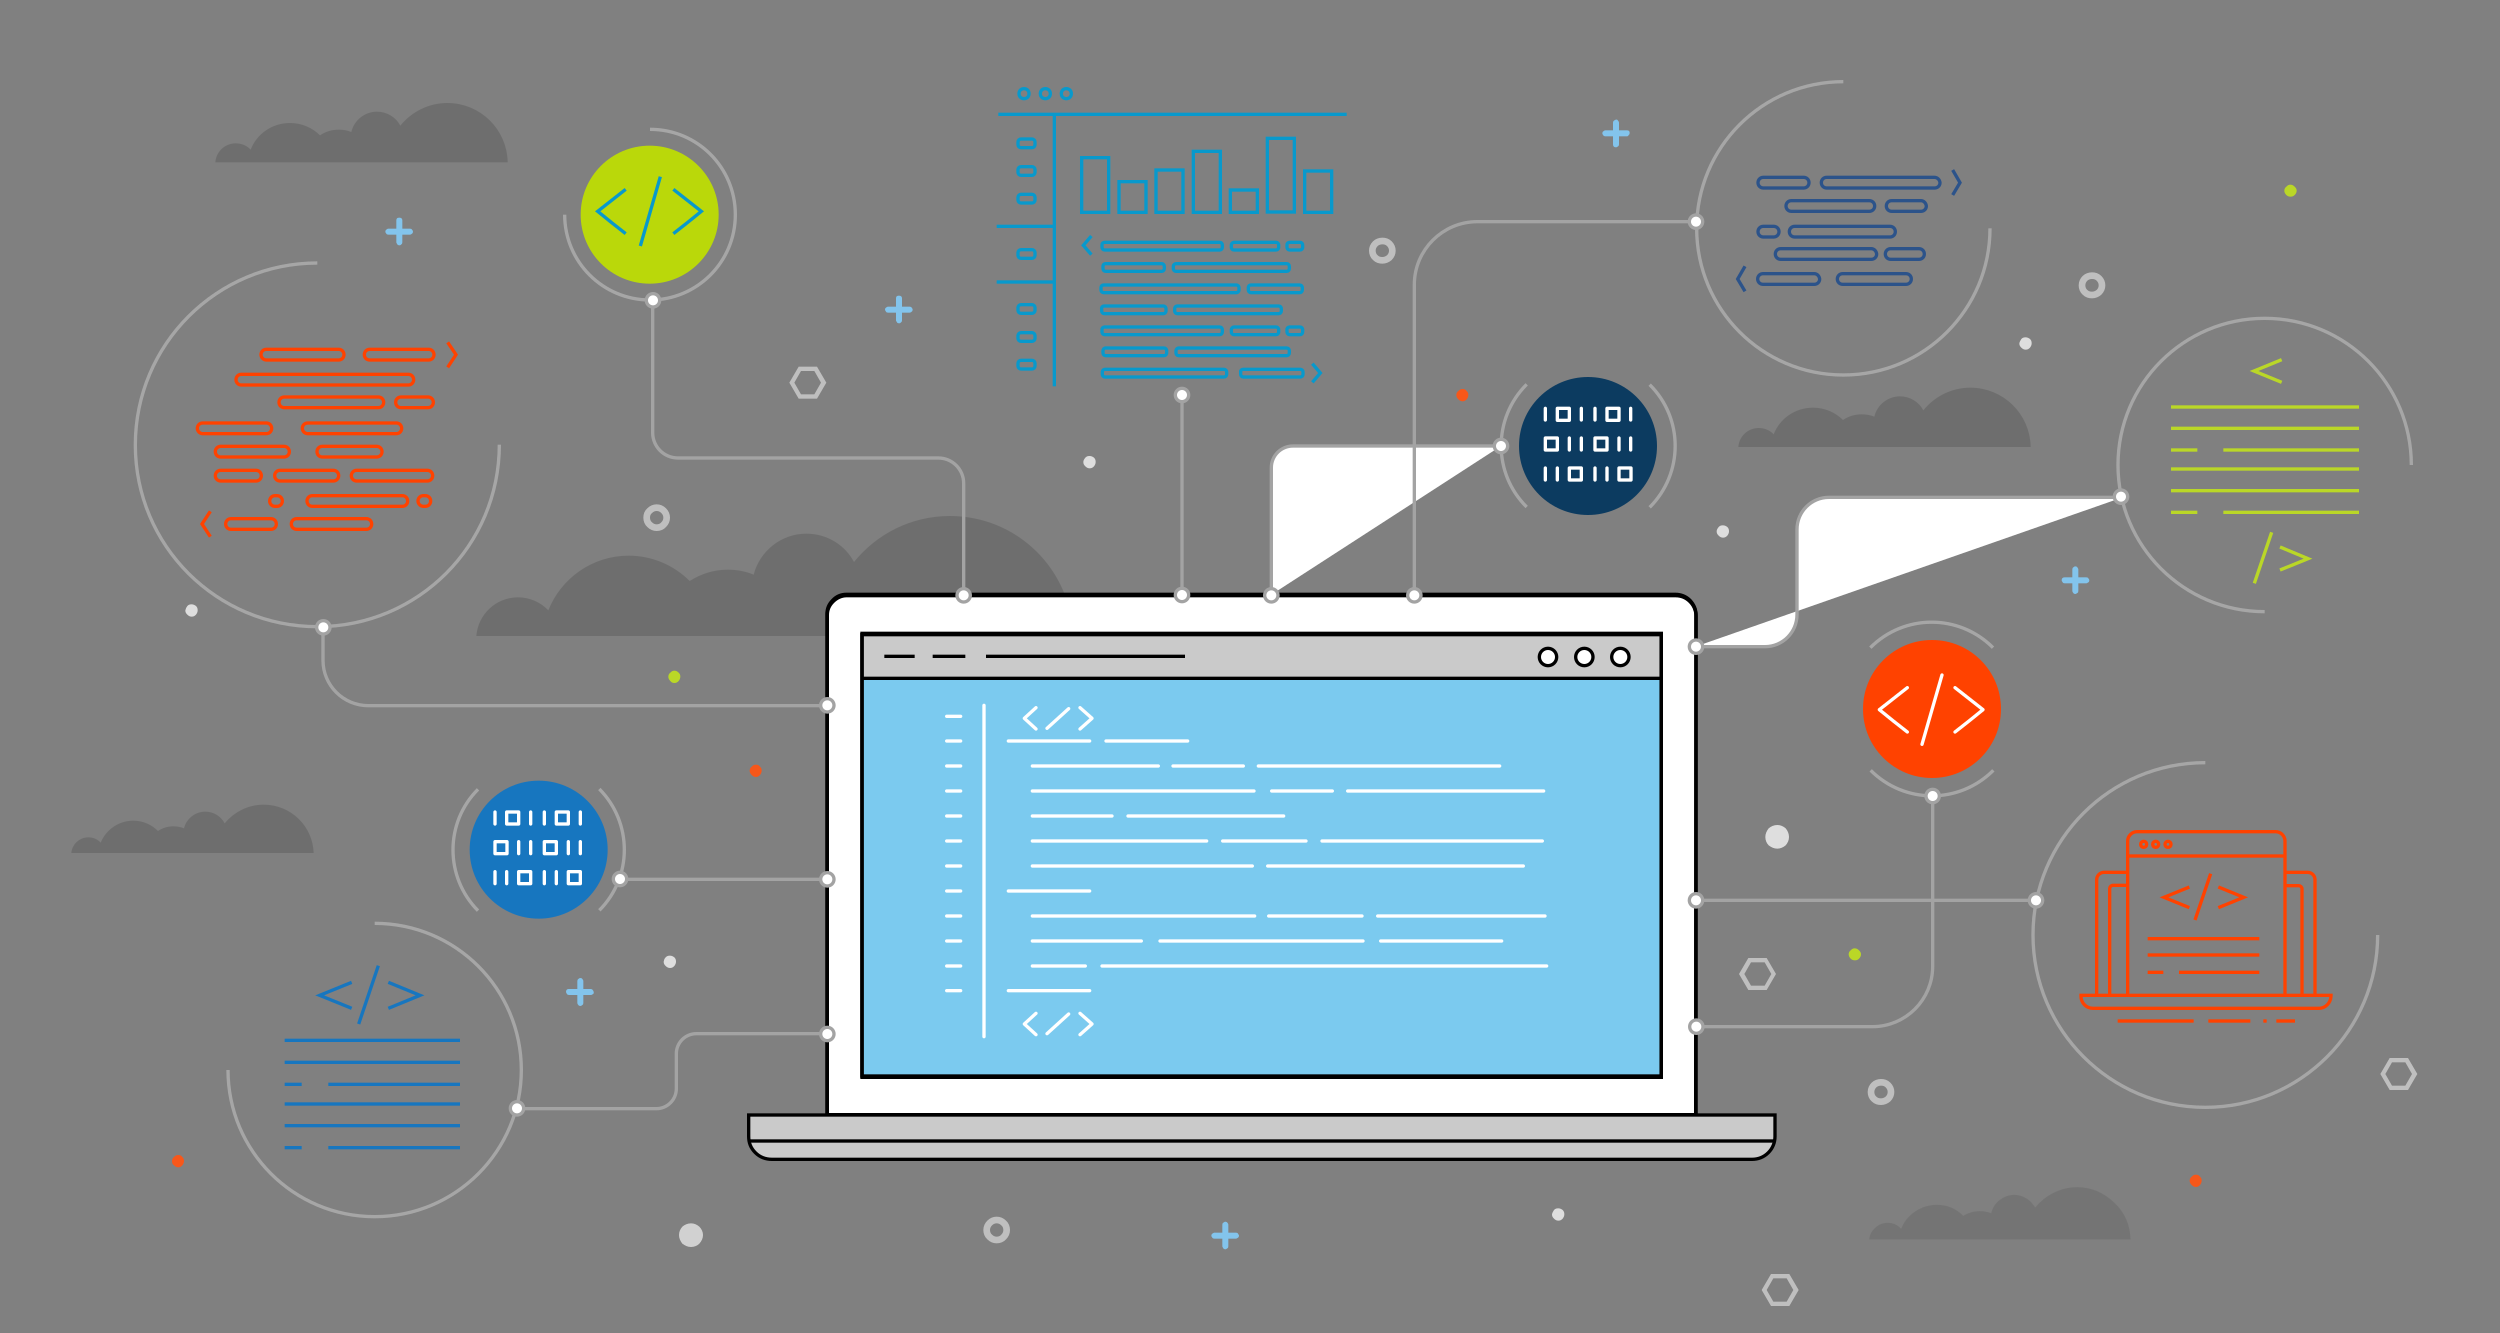 <?xml version="1.0" encoding="utf-8"?>
<!-- Generator: Adobe Illustrator 22.1.0, SVG Export Plug-In . SVG Version: 6.00 Build 0)  -->
<svg version="1.1" id="Layer_asdasdas1" xmlns="http://www.w3.org/2000/svg" xmlns:xlink="http://www.w3.org/1999/xlink" x="0px" y="0px"
	 viewBox="0 0 750 400" enable-background="new 0 0 750 400" xml:space="preserve">
<rect x="0" y="0" width="750" height="400" fill="#808080" stroke="none"/>
<path opacity="0.14" d="M152.3,48.6c-0.2-9.8-8.2-17.7-18.1-17.7c-5.7,0-10.8,2.7-14.1,6.8c-1.3-2.5-4-4.2-7-4.2
	c-3.7,0-6.9,2.6-7.7,6.1c-1.2-0.5-2.5-0.7-3.8-0.7c-2.1,0-4,0.6-5.6,1.7c-2.3-2.3-5.5-3.7-9-3.7c-5.4,0-10,3.3-11.8,8
	c-1.1-1.2-2.7-1.9-4.5-1.9c-3.2,0-5.9,2.5-6.1,5.7H152.3z"/>
<path opacity="0.14" d="M321.9,190.8c-0.5-20-16.8-36-36.9-36c-11.7,0-22,5.4-28.8,13.8c-2.7-5.1-8.1-8.5-14.3-8.5
	c-7.6,0-14,5.3-15.8,12.3c-2.4-1-5-1.5-7.8-1.5c-4.2,0-8.1,1.3-11.4,3.4c-4.7-4.7-11.2-7.6-18.3-7.6c-10.9,0-20.3,6.8-24.1,16.4
	c-2.3-2.4-5.5-3.9-9.1-3.9c-6.6,0-12,5.1-12.5,11.6H321.9z"/>
<path opacity="0.14" d="M94.1,256c-0.2-8.1-6.8-14.6-15-14.6c-4.7,0-8.9,2.2-11.7,5.6c-1.1-2.1-3.3-3.5-5.8-3.5
	c-3.1,0-5.7,2.1-6.4,5c-1-0.4-2-0.6-3.2-0.6c-1.7,0-3.3,0.5-4.6,1.4c-1.9-1.9-4.5-3.1-7.4-3.1c-4.4,0-8.2,2.7-9.8,6.6
	c-0.9-1-2.2-1.6-3.7-1.6c-2.7,0-4.9,2.1-5.1,4.7H94.1z"/>
<g transform="matrix( 1, 0, 0, 1, 62.35,283.35) " opacity="0.17">
	<g transform="matrix( 1, 0, 0, 1, 0,0) ">
		<g>
			<g id="flash0_ai_Layer_1__Path__47_0_Layer0_0_FILL">
				<path fill="#3D3D3D" d="M498.4,88.6c0.1-1.4,0.7-2.6,1.8-3.6c1-1,2.3-1.5,3.8-1.5c1.6,0,2.9,0.6,4,1.8c0.8-2.1,2.2-3.9,4.2-5.2
					c1.9-1.3,4.1-2,6.5-2c3.1,0,5.8,1.1,7.9,3.3c1.5-0.9,3.1-1.4,5-1.4c1.2,0,2.3,0.2,3.4,0.6c0.4-1.6,1.2-2.9,2.5-3.9
					s2.8-1.6,4.4-1.6c1.3,0,2.6,0.4,3.7,1.1c1.1,0.6,1.9,1.6,2.6,2.7c1.5-1.8,3.3-3.3,5.5-4.4c2.2-1.1,4.6-1.7,7.1-1.7
					c4.3,0,7.9,1.6,11.1,4.6s4.8,6.7,4.9,11.1H498.4z"/>
			</g>
		</g>
	</g>
</g>
<g transform="matrix( 1, 0, 0, 1, -287.6,-198.6) ">
	<g>
		<g id="Layer8_3_FILL">
			<path fill="#BAD727" d="M842.2,484.9c0-0.5,0.2-0.9,0.6-1.2c0.4-0.4,0.7-0.6,1.2-0.6c0.5,0,0.9,0.2,1.3,0.6
				c0.4,0.4,0.6,0.7,0.6,1.2c0,0.5-0.2,0.9-0.6,1.3c-0.4,0.4-0.7,0.5-1.3,0.5c-0.5,0-0.9-0.2-1.2-0.5
				C842.4,485.8,842.2,485.3,842.2,484.9z"/>
		</g>
	</g>
</g>
<g transform="matrix( 1, 0, 0, 1, -287.6,-198.6) ">
	<g>
		<g id="Layer8_3_FILL_5_">
			<path fill="#BAD727" d="M972.9,255.8c0-0.5,0.2-0.9,0.6-1.2c0.4-0.4,0.7-0.6,1.2-0.6s0.9,0.2,1.3,0.6c0.4,0.4,0.6,0.7,0.6,1.2
				s-0.2,0.9-0.6,1.3c-0.4,0.4-0.7,0.5-1.3,0.5c-0.5,0-0.9-0.2-1.2-0.5C973.1,256.7,972.9,256.3,972.9,255.8z"/>
		</g>
	</g>
</g>
<g transform="matrix( 1, 0, 0, 1, -287.6,-198.6) ">
	<g>
		<g id="Layer8_4_FILL">
			<path fill="#BAD727" d="M488.1,401.6c0-0.5,0.2-0.9,0.6-1.2c0.4-0.4,0.7-0.6,1.2-0.6c0.5,0,0.9,0.2,1.3,0.6
				c0.4,0.4,0.5,0.7,0.5,1.2s-0.2,0.9-0.5,1.3c-0.4,0.4-0.7,0.6-1.3,0.6c-0.5,0-0.9-0.2-1.2-0.6
				C488.3,402.5,488.1,402.1,488.1,401.6z"/>
		</g>
	</g>
</g>
<g transform="matrix( 1, 0, 0, 1, -287.6,-198.6) ">
	<g>
		<g id="Layer8_5_FILL">
			<path fill="#F7571A" d="M724.5,317.1c0-0.5,0.2-0.9,0.6-1.2c0.4-0.4,0.7-0.6,1.3-0.6s0.9,0.2,1.2,0.6c0.4,0.4,0.5,0.7,0.5,1.2
				c0,0.5-0.2,0.9-0.5,1.3c-0.4,0.4-0.7,0.6-1.2,0.6s-0.9-0.2-1.3-0.6C724.7,318,724.5,317.6,724.5,317.1z"/>
		</g>
	</g>
</g>
<g transform="matrix( 1, 0, 0, 1, -287.6,-198.6) ">
	<g>
		<g id="Layer8_5_FILL_3_">
			<path fill="#F7571A" d="M944.5,552.8c0-0.5,0.2-0.9,0.6-1.2c0.4-0.4,0.7-0.6,1.3-0.6s0.9,0.2,1.2,0.6c0.4,0.4,0.5,0.7,0.5,1.2
				s-0.2,0.9-0.5,1.3c-0.4,0.4-0.7,0.6-1.2,0.6s-0.9-0.2-1.3-0.6S944.5,553.3,944.5,552.8z"/>
		</g>
	</g>
</g>
<g transform="matrix( 1, 0, 0, 1, -287.6,-198.6) ">
	<g>
		<g id="Layer8_5_FILL_1_">
			<path fill="#F7571A" d="M512.5,429.8c0-0.5,0.2-0.9,0.6-1.2c0.4-0.4,0.7-0.6,1.3-0.6s0.9,0.2,1.2,0.6c0.4,0.4,0.5,0.7,0.5,1.2
				s-0.2,0.9-0.5,1.3c-0.4,0.4-0.7,0.6-1.2,0.6s-0.9-0.2-1.3-0.6S512.5,430.3,512.5,429.8z"/>
		</g>
	</g>
</g>
<g transform="matrix( 1, 0, 0, 1, -287.6,-198.6) ">
	<g>
		<g id="Layer8_5_FILL_2_">
			<path fill="#F7571A" d="M339.2,546.9c0-0.5,0.2-0.9,0.6-1.2c0.4-0.4,0.7-0.6,1.3-0.6c0.6,0,0.9,0.2,1.2,0.6
				c0.4,0.4,0.5,0.7,0.5,1.2s-0.2,0.9-0.5,1.3c-0.4,0.4-0.7,0.6-1.2,0.6c-0.5,0-0.9-0.2-1.3-0.6
				C339.3,547.9,339.2,547.4,339.2,546.9z"/>
		</g>
	</g>
</g>
<g transform="matrix( 1, 0, 0, 1, -287.6,-198.6) ">
	<g>
		<g id="Layer8_6_FILL">
			<path fill="#F7571A" d="M790.4,445.4c0-0.5,0.2-0.9,0.6-1.3c0.4-0.4,0.7-0.5,1.2-0.5s0.9,0.2,1.3,0.5c0.4,0.4,0.5,0.7,0.5,1.3
				c0,0.5-0.2,0.9-0.5,1.3c-0.4,0.4-0.7,0.6-1.3,0.6s-0.9-0.2-1.2-0.6C790.6,446.3,790.4,445.9,790.4,445.4z"/>
		</g>
	</g>
</g>
<g transform="matrix( 1, 0, 0, 1, -287.6,-198.6) ">
	<g>
		<g id="Layer8_7_FILL">
			<path fill="#DEDEDE" d="M817.2,449.7c0-1,0.4-1.8,1-2.6c0.7-0.6,1.6-1,2.6-1c1,0,1.8,0.4,2.5,1c0.6,0.7,1,1.6,1,2.6
				s-0.4,1.8-1,2.5c-0.7,0.6-1.6,1-2.5,1c-1,0-1.8-0.4-2.6-1C817.6,451.6,817.2,450.7,817.2,449.7z"/>
		</g>
	</g>
</g>
<g transform="matrix( 1, 0, 0, 1, -287.6,-198.6) ">
	<g>
		<g id="Layer8_8_FILL">
			<path fill="#DEDEDE" d="M487.3,485.8c0.4-0.4,0.7-0.5,1.3-0.5c0.5,0,0.9,0.2,1.3,0.5c0.4,0.4,0.5,0.8,0.5,1.3s-0.2,0.9-0.5,1.3
				c-0.4,0.4-0.7,0.6-1.3,0.6c-0.5,0-0.9-0.2-1.3-0.6s-0.6-0.7-0.6-1.3C486.8,486.6,486.9,486.2,487.3,485.8z"/>
		</g>
	</g>
</g>
<g transform="matrix( 1, 0, 0, 1, -287.6,-198.6) ">
	<g>
		<g id="Layer8_8_FILL_2_">
			<path fill="#DEDEDE" d="M753.8,561.6c0.4-0.4,0.7-0.5,1.3-0.5c0.5,0,0.9,0.2,1.3,0.5c0.4,0.4,0.5,0.8,0.5,1.3s-0.2,0.9-0.5,1.3
				c-0.4,0.4-0.7,0.6-1.3,0.6c-0.5,0-0.9-0.2-1.3-0.6c-0.4-0.4-0.6-0.7-0.6-1.3C753.3,562.4,753.5,562.1,753.8,561.6z"/>
		</g>
	</g>
</g>
<g transform="matrix( 1, 0, 0, 1, -287.6,-198.6) ">
	<g>
		<g id="Layer8_8_FILL_3_">
			<path fill="#DEDEDE" d="M803.2,356.7c0.4-0.4,0.7-0.5,1.3-0.5c0.5,0,0.9,0.2,1.3,0.5c0.4,0.4,0.5,0.8,0.5,1.3
				c0,0.5-0.2,0.9-0.5,1.3c-0.4,0.4-0.7,0.6-1.3,0.6c-0.5,0-0.9-0.2-1.3-0.6c-0.4-0.4-0.6-0.7-0.6-1.3
				C802.6,357.6,802.8,357.2,803.2,356.7z"/>
		</g>
	</g>
</g>
<g transform="matrix( 1, 0, 0, 1, -287.6,-198.6) ">
	<g>
		<g id="Layer8_8_FILL_4_">
			<path fill="#DEDEDE" d="M613.2,335.9c0.4-0.4,0.7-0.5,1.3-0.5c0.5,0,0.9,0.2,1.3,0.5c0.4,0.4,0.5,0.8,0.5,1.3
				c0,0.5-0.2,0.9-0.5,1.3c-0.4,0.4-0.7,0.6-1.3,0.6c-0.5,0-0.9-0.2-1.3-0.6c-0.4-0.4-0.6-0.7-0.6-1.3
				C612.6,336.8,612.8,336.4,613.2,335.9z"/>
		</g>
	</g>
</g>
<g transform="matrix( 1, 0, 0, 1, -287.6,-198.6) ">
	<g>
		<g id="Layer8_8_FILL_5_">
			<path fill="#DEDEDE" d="M343.8,380.4c0.4-0.4,0.7-0.5,1.3-0.5c0.5,0,0.9,0.2,1.3,0.5c0.4,0.4,0.5,0.8,0.5,1.3
				c0,0.5-0.2,0.9-0.5,1.3c-0.4,0.4-0.7,0.6-1.3,0.6c-0.5,0-0.9-0.2-1.3-0.6c-0.4-0.4-0.6-0.7-0.6-1.3
				C343.3,381.2,343.5,380.8,343.8,380.4z"/>
		</g>
	</g>
</g>
<g transform="matrix( 1, 0, 0, 1, -287.6,-198.6) ">
	<g>
		<g id="Layer8_8_FILL_6_">
			<path fill="#DEDEDE" d="M894,300.3c0.4-0.4,0.7-0.5,1.3-0.5c0.5,0,0.9,0.2,1.3,0.5c0.4,0.4,0.5,0.8,0.5,1.3
				c0,0.5-0.2,0.9-0.5,1.3c-0.4,0.4-0.7,0.6-1.3,0.6c-0.5,0-0.9-0.2-1.3-0.6c-0.4-0.4-0.6-0.7-0.6-1.3
				C893.5,301.1,893.7,300.8,894,300.3z"/>
		</g>
	</g>
</g>
<g transform="matrix( 1, 0, 0, 1, -287.6,-198.6) ">
	<g>
		<g id="Layer8_9_FILL">
			<path fill="#D1D1D1" d="M491.3,569.1c0-1,0.4-1.8,1-2.5c0.7-0.6,1.6-1,2.6-1s1.8,0.4,2.5,1c0.7,0.7,1.1,1.6,1.1,2.5
				c0,1-0.4,1.8-1.1,2.6c-0.6,0.6-1.5,1-2.5,1c-1,0-1.8-0.4-2.6-1C491.7,570.9,491.3,570.1,491.3,569.1z"/>
		</g>
	</g>
</g>
<g transform="matrix( 1, 0, 0, 1, -287.6,-198.6) ">
	<g>
		<path id="Layer8_10_1_STROKES" fill="none" stroke="#BFBFBF" stroke-width="2" stroke-miterlimit="10" d="M481.6,353.9
			c0,0.8,0.3,1.6,0.9,2.1c0.6,0.6,1.3,0.9,2.1,0.9c0.8,0,1.6-0.3,2.1-0.9c0.6-0.6,0.9-1.3,0.9-2.1s-0.3-1.5-0.9-2.1
			c-0.6-0.6-1.3-0.9-2.1-0.9c-0.8,0-1.5,0.3-2.1,0.9C481.9,352.3,481.6,353,481.6,353.9z"/>
	</g>
</g>
<g transform="matrix( 1, 0, 0, 1, -287.6,-198.6) ">
	<g>
		<path id="Layer8_11_1_STROKES" fill="none" stroke="#BFBFBF" stroke-width="2" stroke-miterlimit="10" d="M583.6,567.6
			c0,0.8,0.3,1.6,0.9,2.1c0.6,0.6,1.3,0.9,2.1,0.9s1.6-0.3,2.1-0.9c0.6-0.6,0.9-1.3,0.9-2.1c0-0.8-0.3-1.6-0.9-2.1
			c-0.6-0.6-1.3-0.9-2.1-0.9c-0.8,0-1.5,0.3-2.1,0.9C584,566,583.6,566.7,583.6,567.6z"/>
	</g>
</g>
<g transform="matrix( 1, 0, 0, 1, -287.6,-198.6) ">
	<g>
		<path id="Layer8_12_1_STROKES" fill="none" stroke="#BFBFBF" stroke-width="2" stroke-miterlimit="10" d="M699.3,273.8
			c0,0.8,0.3,1.6,0.9,2.1c0.6,0.6,1.3,0.8,2.1,0.8c0.8,0,1.5-0.3,2.1-0.8c0.6-0.6,0.9-1.3,0.9-2.1s-0.3-1.5-0.9-2.1
			c-0.6-0.6-1.3-0.8-2.1-0.8c-0.8,0-1.6,0.3-2.1,0.8C699.6,272.3,699.3,273,699.3,273.8z"/>
	</g>
</g>
<g transform="matrix( 1, 0, 0, 1, -287.6,-198.6) ">
	<g>
		<path id="Layer8_12_1_STROKES_2_" fill="none" stroke="#BFBFBF" stroke-width="2" stroke-miterlimit="10" d="M848.9,526.2
			c0,0.8,0.3,1.6,0.9,2.1c0.6,0.6,1.3,0.8,2.1,0.8s1.5-0.3,2.1-0.8c0.6-0.6,0.9-1.3,0.9-2.1c0-0.8-0.3-1.5-0.9-2.1
			c-0.6-0.6-1.3-0.8-2.1-0.8c-0.8,0-1.6,0.3-2.1,0.8S848.9,525.3,848.9,526.2z"/>
	</g>
</g>
<g transform="matrix( 1, 0, 0, 1, -287.6,-198.6) ">
	<g>
		<path id="Layer8_12_1_STROKES_3_" fill="none" stroke="#BFBFBF" stroke-width="2" stroke-miterlimit="10" d="M912.2,284.2
			c0,0.8,0.3,1.6,0.9,2.1c0.6,0.6,1.3,0.8,2.1,0.8c0.8,0,1.5-0.3,2.1-0.8c0.6-0.6,0.9-1.3,0.9-2.1c0-0.8-0.3-1.5-0.9-2.1
			c-0.6-0.6-1.3-0.8-2.1-0.8c-0.8,0-1.6,0.3-2.1,0.8C912.6,282.6,912.2,283.3,912.2,284.2z"/>
	</g>
</g>
<g>
	<g transform="matrix( 1, 0, 0, 1, -287.6,-198.6) ">
		<g>
			<g id="Layer8_13_MEMBER_0_FILL">
				<path fill="#83C4EC" d="M775.7,239.5h-6.5c-0.3,0-0.5-0.1-0.6-0.3c-0.2-0.2-0.3-0.4-0.3-0.6c0-0.3,0.1-0.5,0.3-0.6
					c0.2-0.2,0.4-0.3,0.6-0.3h6.5c0.6,0,0.8,0.3,0.8,0.8c0,0.3-0.1,0.5-0.3,0.6C776.1,239.4,775.9,239.5,775.7,239.5z"/>
			</g>
		</g>
	</g>
	<g transform="matrix( 1, 0, 0, 1, -287.6,-198.6) ">
		<g>
			<g id="Layer8_13_MEMBER_1_FILL">
				<path fill="#83C4EC" d="M773,234.8c0.2,0.2,0.3,0.4,0.3,0.6v6.5c0,0.3-0.1,0.5-0.3,0.6c-0.2,0.2-0.4,0.3-0.6,0.3
					c-0.6,0-0.9-0.3-0.9-0.9v-6.5c0-0.3,0.1-0.5,0.3-0.6c0.2-0.2,0.4-0.3,0.6-0.3C772.7,234.4,772.8,234.5,773,234.8z"/>
			</g>
		</g>
	</g>
</g>
<g>
	<g transform="matrix( 1, 0, 0, 1, -287.6,-198.6) ">
		<g>
			<g id="Layer8_14_MEMBER_0_FILL">
				<path fill="#83C4EC" d="M465.5,496.8c-0.2,0.2-0.4,0.3-0.6,0.3h-6.6c-0.3,0-0.5-0.1-0.6-0.3c-0.2-0.2-0.2-0.4-0.3-0.6
					c0-0.6,0.3-0.9,0.8-0.9h6.6c0.3,0,0.5,0.1,0.6,0.3c0.2,0.2,0.3,0.4,0.3,0.6C465.8,496.5,465.7,496.7,465.5,496.8z"/>
			</g>
		</g>
	</g>
	<g transform="matrix( 1, 0, 0, 1, -287.6,-198.6) ">
		<g>
			<g id="Layer8_14_MEMBER_1_FILL">
				<path fill="#83C4EC" d="M460.8,492.9c0-0.2,0.1-0.5,0.3-0.6c0.2-0.2,0.4-0.3,0.6-0.3c0.3,0,0.5,0.1,0.6,0.3
					c0.2,0.2,0.3,0.4,0.3,0.6v6.6c0,0.3-0.1,0.5-0.3,0.6c-0.2,0.2-0.4,0.3-0.6,0.3s-0.5-0.1-0.6-0.3c-0.2-0.2-0.3-0.4-0.3-0.6V492.9
					z"/>
			</g>
		</g>
	</g>
</g>
<g>
	<g transform="matrix( 1, 0, 0, 1, -287.6,-198.6) ">
		<g>
			<g id="Layer8_15_MEMBER_0_FILL">
				<path fill="#83C4EC" d="M913.5,371.8c0.3,0,0.5,0.1,0.6,0.3c0.2,0.2,0.3,0.4,0.3,0.6s-0.1,0.5-0.3,0.6s-0.4,0.3-0.6,0.3H907
					c-0.3,0-0.5-0.1-0.6-0.3s-0.3-0.4-0.3-0.6c0-0.6,0.3-0.9,0.9-0.9H913.5z"/>
			</g>
		</g>
	</g>
	<g transform="matrix( 1, 0, 0, 1, -287.6,-198.6) ">
		<g>
			<g id="Layer8_15_MEMBER_1_FILL">
				<path fill="#83C4EC" d="M909.3,369.4c0-0.2,0.1-0.5,0.3-0.6c0.2-0.2,0.4-0.3,0.6-0.3s0.5,0.1,0.6,0.3s0.3,0.4,0.3,0.6v6.5
					c0,0.3-0.1,0.5-0.3,0.6s-0.4,0.3-0.6,0.3c-0.3,0-0.5-0.1-0.6-0.3c-0.2-0.2-0.3-0.4-0.3-0.6V369.4z"/>
			</g>
		</g>
	</g>
</g>
<g>
	<g transform="matrix( 1, 0, 0, 1, -287.6,-198.6) ">
		<g>
			<g id="Layer8_16_MEMBER_0_FILL">
				<path fill="#83C4EC" d="M561.1,292.1c-0.2,0.2-0.4,0.3-0.6,0.3H554c-0.3,0-0.5-0.1-0.6-0.3s-0.3-0.4-0.3-0.6
					c0-0.3,0.1-0.5,0.3-0.6c0.2-0.2,0.4-0.3,0.6-0.3h6.5c0.3,0,0.5,0.1,0.6,0.3c0.2,0.2,0.3,0.4,0.3,0.6
					C561.4,291.7,561.3,292,561.1,292.1z"/>
			</g>
		</g>
	</g>
	<g transform="matrix( 1, 0, 0, 1, -287.6,-198.6) ">
		<g>
			<g id="Layer8_16_MEMBER_1_FILL">
				<path fill="#83C4EC" d="M557.3,295.6c-0.3,0-0.5-0.1-0.6-0.3s-0.3-0.4-0.3-0.6v-6.6c0-0.6,0.3-0.8,0.9-0.8
					c0.6,0,0.9,0.3,0.9,0.8v6.6c0,0.3-0.1,0.5-0.3,0.6C557.7,295.6,557.4,295.6,557.3,295.6z"/>
			</g>
		</g>
	</g>
</g>
<g>
	<g transform="matrix( 1, 0, 0, 1, -287.6,-198.6) ">
		<g>
			<g id="Layer8_16_MEMBER_0_FILL_1_">
				<path fill="#83C4EC" d="M411.2,268.7c-0.2,0.2-0.4,0.3-0.6,0.3h-6.5c-0.3,0-0.5-0.1-0.6-0.3c-0.2-0.2-0.3-0.4-0.3-0.6
					s0.1-0.5,0.3-0.6c0.2-0.2,0.4-0.3,0.6-0.3h6.5c0.3,0,0.5,0.1,0.6,0.3c0.2,0.2,0.3,0.4,0.3,0.6S411.4,268.6,411.2,268.7z"/>
			</g>
		</g>
	</g>
	<g transform="matrix( 1, 0, 0, 1, -287.6,-198.6) ">
		<g>
			<g id="Layer8_16_MEMBER_1_FILL_1_">
				<path fill="#83C4EC" d="M407.4,272.2c-0.3,0-0.5-0.1-0.6-0.3s-0.3-0.4-0.3-0.6v-6.6c0-0.6,0.3-0.8,0.9-0.8
					c0.6,0,0.9,0.3,0.9,0.8v6.6c0,0.3-0.1,0.5-0.3,0.6C407.8,272.2,407.5,272.2,407.4,272.2z"/>
			</g>
		</g>
	</g>
</g>
<g>
	<g transform="matrix( 1, 0, 0, 1, -287.6,-198.6) ">
		<g>
			<g id="Layer8_17_MEMBER_0_FILL">
				<path fill="#83C4EC" d="M651.9,570.2c-0.3,0-0.5-0.1-0.6-0.3c-0.2-0.2-0.3-0.4-0.3-0.6c0-0.2,0.1-0.5,0.3-0.6s0.4-0.3,0.6-0.3
					h6.5c0.3,0,0.5,0.1,0.6,0.3s0.3,0.4,0.3,0.6s-0.1,0.5-0.3,0.6s-0.4,0.3-0.6,0.3H651.9z"/>
			</g>
		</g>
	</g>
	<g transform="matrix( 1, 0, 0, 1, -287.6,-198.6) ">
		<g>
			<g id="Layer8_17_MEMBER_1_FILL">
				<path fill="#83C4EC" d="M655.8,565.4c0.2,0.2,0.3,0.4,0.3,0.6v6.5c0,0.3-0.1,0.5-0.3,0.6s-0.4,0.3-0.6,0.3s-0.5-0.1-0.6-0.3
					s-0.3-0.4-0.3-0.6V566c0-0.3,0.1-0.5,0.3-0.6s0.4-0.3,0.6-0.3C655.5,565.2,655.7,565.2,655.8,565.4z"/>
			</g>
		</g>
	</g>
</g>
<g transform="matrix( 1, 0, 0, 1, -287.6,-198.6) ">
	<g>
		<g id="Layer8_18_FILL">
			<path fill="#BFBFBF" d="M812.1,486l-2.8,4.8l2.8,4.8h5.5l2.8-4.8l-2.8-4.8H812.1 M819,490.8l-2,3.5h-4.1l-2-3.5l2-3.5h4.1
				L819,490.8z"/>
		</g>
	</g>
</g>
<g transform="matrix( 1, 0, 0, 1, -287.6,-198.6) ">
	<g>
		<g id="Layer8_19_FILL">
			<path fill="#BFBFBF" d="M532.7,308.6h-5.5l-2.8,4.8l2.8,4.8h5.5l2.8-4.8L532.7,308.6 M527.9,316.9l-2-3.5l2-3.5h4l2,3.5l-2,3.5
				H527.9z"/>
		</g>
	</g>
</g>
<g transform="matrix( 1, 0, 0, 1, -287.6,-198.6) ">
	<g>
		<g id="Layer8_19_FILL_2_">
			<path fill="#BFBFBF" d="M1010,516h-5.5l-2.8,4.8l2.8,4.8h5.5l2.8-4.8L1010,516 M1005.2,524.3l-2-3.5l2-3.5h4l2,3.5l-2,3.5H1005.2
				z"/>
		</g>
	</g>
</g>
<g transform="matrix( 1, 0, 0, 1, -287.6,-198.6) ">
	<g>
		<g id="Layer8_19_FILL_1_">
			<path fill="#BFBFBF" d="M824.4,580.8h-5.5l-2.8,4.8l2.8,4.8h5.5l2.8-4.8L824.4,580.8 M819.6,589.1l-2-3.5l2-3.5h4l2,3.5l-2,3.5
				H819.6z"/>
		</g>
	</g>
</g>
<circle fill="#1776BF" cx="161.6" cy="254.9" r="20.7"/>
<circle fill="#BAD80A" cx="194.9" cy="64.4" r="20.7"/>
<circle fill="#FF4200" cx="579.6" cy="212.7" r="20.7"/>
<circle fill="#0C3B60" cx="476.4" cy="133.8" r="20.7"/>
<path fill="none" stroke="#A6A6A6" stroke-miterlimit="10" d="M179.8,273.1c10-10,10-26.3,0-36.4"/>
<path fill="none" stroke="#A6A6A6" stroke-miterlimit="10" d="M143.4,236.8c-10,10-10,26.3,0,36.4"/>
<path fill="none" stroke="#A6A6A6" stroke-miterlimit="10" d="M169.4,64.4c0,14.1,11.4,25.6,25.6,25.6c14.1,0,25.6-11.4,25.6-25.6
	s-11.4-25.6-25.6-25.6"/>
<path fill="none" stroke="#A6A6A6" stroke-miterlimit="10" d="M561.2,231.1c10.2,10.2,26.6,10.2,36.8,0"/>
<path fill="none" stroke="#A6A6A6" stroke-miterlimit="10" d="M597.9,194.3c-10.2-10.2-26.6-10.2-36.8,0"/>
<path fill="none" stroke="#A6A6A6" stroke-miterlimit="10" d="M494.9,152.2c10.2-10.2,10.2-26.7,0-36.8"/>
<path fill="none" stroke="#A6A6A6" stroke-miterlimit="10" d="M458,115.3c-10.2,10.2-10.2,26.7,0,36.8"/>
<rect x="258.5" y="190" fill="#7BCAEF" width="239.8" height="132.8"/>
<g>
	
		<line fill="none" stroke="#FFFFFF" stroke-linecap="round" stroke-linejoin="round" stroke-miterlimit="10" x1="284" y1="214.9" x2="288.2" y2="214.9"/>
	
		<line fill="none" stroke="#FFFFFF" stroke-linecap="round" stroke-linejoin="round" stroke-miterlimit="10" x1="284" y1="267.3" x2="288.2" y2="267.3"/>
	
		<line fill="none" stroke="#FFFFFF" stroke-linecap="round" stroke-linejoin="round" stroke-miterlimit="10" x1="302.5" y1="267.3" x2="326.9" y2="267.3"/>
	
		<line fill="none" stroke="#FFFFFF" stroke-linecap="round" stroke-linejoin="round" stroke-miterlimit="10" x1="284" y1="297.2" x2="288.2" y2="297.2"/>
	
		<line fill="none" stroke="#FFFFFF" stroke-linecap="round" stroke-linejoin="round" stroke-miterlimit="10" x1="302.5" y1="297.2" x2="326.9" y2="297.2"/>
	
		<line fill="none" stroke="#FFFFFF" stroke-linecap="round" stroke-linejoin="round" stroke-miterlimit="10" x1="302.5" y1="222.3" x2="326.9" y2="222.3"/>
	
		<line fill="none" stroke="#FFFFFF" stroke-linecap="round" stroke-linejoin="round" stroke-miterlimit="10" x1="284" y1="222.3" x2="288.2" y2="222.3"/>
	
		<line fill="none" stroke="#FFFFFF" stroke-linecap="round" stroke-linejoin="round" stroke-miterlimit="10" x1="331.8" y1="222.3" x2="356.3" y2="222.3"/>
	
		<line fill="none" stroke="#FFFFFF" stroke-linecap="round" stroke-linejoin="round" stroke-miterlimit="10" x1="284" y1="289.8" x2="288.2" y2="289.8"/>
	
		<line fill="none" stroke="#FFFFFF" stroke-linecap="round" stroke-linejoin="round" stroke-miterlimit="10" x1="309.7" y1="289.8" x2="325.6" y2="289.8"/>
	
		<line fill="none" stroke="#FFFFFF" stroke-linecap="round" stroke-linejoin="round" stroke-miterlimit="10" x1="330.6" y1="289.8" x2="464" y2="289.8"/>
	
		<line fill="none" stroke="#FFFFFF" stroke-linecap="round" stroke-linejoin="round" stroke-miterlimit="10" x1="284" y1="282.3" x2="288.2" y2="282.3"/>
	
		<line fill="none" stroke="#FFFFFF" stroke-linecap="round" stroke-linejoin="round" stroke-miterlimit="10" x1="309.7" y1="282.3" x2="342.4" y2="282.3"/>
	
		<line fill="none" stroke="#FFFFFF" stroke-linecap="round" stroke-linejoin="round" stroke-miterlimit="10" x1="348" y1="282.3" x2="408.9" y2="282.3"/>
	
		<line fill="none" stroke="#FFFFFF" stroke-linecap="round" stroke-linejoin="round" stroke-miterlimit="10" x1="414.2" y1="282.3" x2="450.5" y2="282.3"/>
	
		<line fill="none" stroke="#FFFFFF" stroke-linecap="round" stroke-linejoin="round" stroke-miterlimit="10" x1="284" y1="244.8" x2="288.2" y2="244.8"/>
	
		<line fill="none" stroke="#FFFFFF" stroke-linecap="round" stroke-linejoin="round" stroke-miterlimit="10" x1="309.7" y1="244.8" x2="333.6" y2="244.8"/>
	
		<line fill="none" stroke="#FFFFFF" stroke-linecap="round" stroke-linejoin="round" stroke-miterlimit="10" x1="338.4" y1="244.8" x2="385.1" y2="244.8"/>
	
		<line fill="none" stroke="#FFFFFF" stroke-linecap="round" stroke-linejoin="round" stroke-miterlimit="10" x1="284" y1="259.8" x2="288.2" y2="259.8"/>
	
		<line fill="none" stroke="#FFFFFF" stroke-linecap="round" stroke-linejoin="round" stroke-miterlimit="10" x1="309.7" y1="259.8" x2="375.7" y2="259.8"/>
	
		<line fill="none" stroke="#FFFFFF" stroke-linecap="round" stroke-linejoin="round" stroke-miterlimit="10" x1="380.3" y1="259.8" x2="457" y2="259.8"/>
	
		<line fill="none" stroke="#FFFFFF" stroke-linecap="round" stroke-linejoin="round" stroke-miterlimit="10" x1="284" y1="229.8" x2="288.2" y2="229.8"/>
	
		<line fill="none" stroke="#FFFFFF" stroke-linecap="round" stroke-linejoin="round" stroke-miterlimit="10" x1="309.7" y1="229.8" x2="347.5" y2="229.8"/>
	
		<line fill="none" stroke="#FFFFFF" stroke-linecap="round" stroke-linejoin="round" stroke-miterlimit="10" x1="351.9" y1="229.8" x2="373" y2="229.8"/>
	
		<line fill="none" stroke="#FFFFFF" stroke-linecap="round" stroke-linejoin="round" stroke-miterlimit="10" x1="377.5" y1="229.8" x2="449.9" y2="229.8"/>
	
		<line fill="none" stroke="#FFFFFF" stroke-linecap="round" stroke-linejoin="round" stroke-miterlimit="10" x1="284" y1="252.3" x2="288.2" y2="252.3"/>
	
		<line fill="none" stroke="#FFFFFF" stroke-linecap="round" stroke-linejoin="round" stroke-miterlimit="10" x1="309.7" y1="252.3" x2="362" y2="252.3"/>
	
		<line fill="none" stroke="#FFFFFF" stroke-linecap="round" stroke-linejoin="round" stroke-miterlimit="10" x1="366.8" y1="252.3" x2="391.8" y2="252.3"/>
	
		<line fill="none" stroke="#FFFFFF" stroke-linecap="round" stroke-linejoin="round" stroke-miterlimit="10" x1="396.6" y1="252.3" x2="462.7" y2="252.3"/>
	
		<line fill="none" stroke="#FFFFFF" stroke-linecap="round" stroke-linejoin="round" stroke-miterlimit="10" x1="284" y1="237.3" x2="288.2" y2="237.3"/>
	
		<line fill="none" stroke="#FFFFFF" stroke-linecap="round" stroke-linejoin="round" stroke-miterlimit="10" x1="309.7" y1="237.3" x2="376.2" y2="237.3"/>
	
		<line fill="none" stroke="#FFFFFF" stroke-linecap="round" stroke-linejoin="round" stroke-miterlimit="10" x1="381.5" y1="237.3" x2="399.7" y2="237.3"/>
	
		<line fill="none" stroke="#FFFFFF" stroke-linecap="round" stroke-linejoin="round" stroke-miterlimit="10" x1="404.3" y1="237.3" x2="463.1" y2="237.3"/>
	
		<line fill="none" stroke="#FFFFFF" stroke-linecap="round" stroke-linejoin="round" stroke-miterlimit="10" x1="284" y1="274.8" x2="288.2" y2="274.8"/>
	
		<line fill="none" stroke="#FFFFFF" stroke-linecap="round" stroke-linejoin="round" stroke-miterlimit="10" x1="309.7" y1="274.8" x2="376.4" y2="274.8"/>
	
		<line fill="none" stroke="#FFFFFF" stroke-linecap="round" stroke-linejoin="round" stroke-miterlimit="10" x1="380.6" y1="274.8" x2="408.6" y2="274.8"/>
	
		<line fill="none" stroke="#FFFFFF" stroke-linecap="round" stroke-linejoin="round" stroke-miterlimit="10" x1="413.3" y1="274.8" x2="463.5" y2="274.8"/>
	<g>
		<polyline fill="none" stroke="#FFFFFF" stroke-linecap="round" stroke-linejoin="round" stroke-miterlimit="10" points="
			324,212.3 327.6,215.5 324,218.7 		"/>
		<polyline fill="none" stroke="#FFFFFF" stroke-linecap="round" stroke-linejoin="round" stroke-miterlimit="10" points="
			310.8,212.3 307.3,215.5 310.8,218.7 		"/>
		
			<line fill="none" stroke="#FFFFFF" stroke-linecap="round" stroke-linejoin="round" stroke-miterlimit="10" x1="320.6" y1="212.6" x2="314.1" y2="218.5"/>
	</g>
	<g>
		<polyline fill="none" stroke="#FFFFFF" stroke-linecap="round" stroke-linejoin="round" stroke-miterlimit="10" points="324,304 
			327.6,307.2 324,310.4 		"/>
		<polyline fill="none" stroke="#FFFFFF" stroke-linecap="round" stroke-linejoin="round" stroke-miterlimit="10" points="
			310.8,304 307.3,307.2 310.8,310.4 		"/>
		
			<line fill="none" stroke="#FFFFFF" stroke-linecap="round" stroke-linejoin="round" stroke-miterlimit="10" x1="320.6" y1="304.2" x2="314.1" y2="310.1"/>
	</g>
	
		<line fill="none" stroke="#FFFFFF" stroke-linecap="round" stroke-linejoin="round" stroke-miterlimit="10" x1="295.2" y1="211.6" x2="295.2" y2="311"/>
</g>
<rect x="258.6" y="190.3" fill="#CACACA" width="239.9" height="13.2"/>
<g>
	<g id="Layer6_0_FILL">
		<path fill="#FFFFFF" stroke="#000000" stroke-miterlimit="10" d="M508.8,184.5c0-1.7-0.6-3.1-1.8-4.4c-1.2-1.2-2.7-1.8-4.4-1.8
			H253.9c-1.6,0-3,0.6-4.1,1.8c-1.1,1.1-1.7,2.4-1.7,4v150.4h260.6L508.8,184.5 M498.4,190v132.8H258.6V190H498.4z"/>
	</g>
</g>
<path fill="none" stroke="#000000" stroke-miterlimit="10" d="M508.8,334.4H248.2V184.5c0-1.6,0.6-2.9,1.7-4
	c1.1-1.1,2.5-1.8,4.1-1.8h248.6c1.8,0,3.2,0.6,4.4,1.8c1.2,1.2,1.8,2.7,1.8,4.4L508.8,334.4L508.8,334.4z"/>
<rect x="258.6" y="190.4" fill="none" stroke="#000000" stroke-miterlimit="10" width="239.8" height="132.8"/>
<line fill="none" stroke="#000000" stroke-miterlimit="10" x1="258.7" y1="203.5" x2="498.5" y2="203.5"/>
<g>
	<circle fill="#FFFFFF" stroke="#000000" stroke-miterlimit="10" cx="464.4" cy="197.1" r="2.6"/>
	<circle fill="#FFFFFF" stroke="#000000" stroke-miterlimit="10" cx="486.1" cy="197.1" r="2.6"/>
	<circle fill="#FFFFFF" stroke="#000000" stroke-miterlimit="10" cx="475.3" cy="197.1" r="2.6"/>
</g>
<line fill="none" stroke="#000000" stroke-miterlimit="10" x1="295.8" y1="196.9" x2="355.5" y2="196.9"/>
<line fill="none" stroke="#000000" stroke-miterlimit="10" x1="279.8" y1="196.9" x2="289.6" y2="196.9"/>
<line fill="none" stroke="#000000" stroke-miterlimit="10" x1="265.3" y1="196.9" x2="274.4" y2="196.9"/>
<path fill="#FFFFFF" stroke="#A3A3A3" stroke-miterlimit="10" d="M508.6,194h20.9c5.3,0,9.6-4.3,9.6-9.6v-25.6
	c0-5.3,4.3-9.6,9.6-9.6h88.1"/>
<circle fill="#FFFFFF" stroke="#A3A3A3" stroke-miterlimit="10" cx="508.8" cy="194" r="2"/>
<path fill="none" stroke="#A3A3A3" stroke-miterlimit="10" d="M509,308h52.7c10,0,18.1-8.1,18.1-18.1v-52"/>
<circle fill="#FFFFFF" stroke="#A3A3A3" stroke-miterlimit="10" cx="508.9" cy="308" r="2"/>
<line fill="none" stroke="#A3A3A3" stroke-miterlimit="10" x1="508.8" y1="270.1" x2="611.4" y2="270.1"/>
<circle fill="#FFFFFF" stroke="#A3A3A3" stroke-miterlimit="10" cx="508.8" cy="270.1" r="2"/>
<circle fill="#FFFFFF" stroke="#A3A3A3" stroke-miterlimit="10" cx="579.8" cy="238.8" r="2"/>
<path fill="none" stroke="#A3A3A3" stroke-miterlimit="10" d="M248.3,310.1h-39.4c-3.3,0-6,2.7-6,6v10.5c0,3.3-2.7,6-6,6h-42l0,0"/>
<circle fill="#FFFFFF" stroke="#A3A3A3" stroke-miterlimit="10" cx="248.2" cy="310.2" r="2"/>
<line fill="#FFFFFF" stroke="#A3A3A3" stroke-miterlimit="10" x1="248.3" y1="263.8" x2="186.4" y2="263.8"/>
<circle fill="#FFFFFF" stroke="#A3A3A3" stroke-miterlimit="10" cx="248.2" cy="263.8" r="2"/>
<path fill="none" stroke="#A3A3A3" stroke-miterlimit="10" d="M248.2,211.7H110.5c-7.5,0-13.6-6.1-13.6-13.6v-10"/>
<circle fill="#FFFFFF" stroke="#A3A3A3" stroke-miterlimit="10" cx="248.2" cy="211.6" r="2"/>
<line fill="#FFFFFF" stroke="#A3A3A3" stroke-miterlimit="10" x1="354.6" y1="178.7" x2="354.6" y2="118.3"/>
<circle fill="#FFFFFF" stroke="#A3A3A3" stroke-miterlimit="10" cx="354.6" cy="178.5" r="2"/>
<path fill="none" stroke="#A3A3A3" stroke-miterlimit="10" d="M289.1,178.4V145c0-4.2-3.4-7.6-7.6-7.6h-78.1c-4.2,0-7.6-3.4-7.6-7.6
	V90"/>
<circle fill="#FFFFFF" stroke="#A3A3A3" stroke-miterlimit="10" cx="289.1" cy="178.6" r="2"/>
<path fill="#FFFFFF" stroke="#A3A3A3" stroke-miterlimit="10" d="M381.4,178.4v-38.1c0-3.6,2.9-6.5,6.5-6.5h62.4"/>
<circle fill="#FFFFFF" stroke="#A3A3A3" stroke-miterlimit="10" cx="381.4" cy="178.6" r="2"/>
<path fill="none" stroke="#A3A3A3" stroke-miterlimit="10" d="M424.3,178.3V85.4c0-10.4,8.5-18.9,18.9-18.9h65.2"/>
<circle fill="#FFFFFF" stroke="#A3A3A3" stroke-miterlimit="10" cx="424.3" cy="178.6" r="2"/>
<g transform="matrix( 1, 0, 0, 1, -287.6,-198.6) ">
	<g>
		<g id="Layer6_1_FILL">
			<path fill="#CACACA" d="M820.1,539.5v-6.5H512.2v6.4c0,1.9,0.6,3.5,2,4.9c1.4,1.4,3.1,2,5,2h294c1.8,0,3.5-0.6,4.9-2
				C819.4,543.1,820.1,541.4,820.1,539.5z"/>
		</g>
	</g>
	<g>
		<path id="Layer6_1_1_STROKES" fill="none" stroke="#000000" stroke-miterlimit="10" d="M820.1,533.1H512.2v6.4
			c0,1.9,0.6,3.5,2,4.9c1.4,1.4,3.1,2,5,2h294c1.8,0,3.5-0.6,4.9-2c1.3-1.3,2-3,2-4.9L820.1,533.1L820.1,533.1z"/>
	</g>
</g>
<g transform="matrix( 1, 0, 0, 1, -287.6,-198.6) ">
	<g>
		<path id="Layer6_2_1_STROKES" fill="none" stroke="#000000" stroke-miterlimit="10" d="M820,540.9H512.3"/>
	</g>
</g>
<path fill="none" stroke="#A6A6A6" stroke-miterlimit="10" d="M553,24.5c-24.3,0-44,19.7-44,44s19.7,44,44,44c24.3,0,44-19.7,44-44"
	/>
<path fill="none" stroke="#A6A6A6" stroke-miterlimit="10" d="M723.4,139.5c0-24.3-19.7-44-44-44c-24.3,0-44,19.7-44,44
	s19.7,44,44,44"/>
<path fill="none" stroke="#A6A6A6" stroke-miterlimit="10" d="M68.4,321c0,24.3,19.7,44,44,44s44-19.7,44-44c0-24.3-19.7-44-44-44"
	/>
<path fill="none" stroke="#A6A6A6" stroke-miterlimit="10" d="M95.2,78.9c-30.1,0-54.6,24.4-54.6,54.6S65,188,95.2,188
	s54.6-24.4,54.6-54.6"/>
<path fill="none" stroke="#A6A6A6" stroke-miterlimit="10" d="M661.6,228.8c-28.6,0-51.7,23.2-51.7,51.7s23.2,51.7,51.7,51.7
	s51.7-23.2,51.7-51.7"/>
<circle fill="#FFFFFF" stroke="#A3A3A3" stroke-miterlimit="10" cx="636.3" cy="149" r="2"/>
<circle fill="#FFFFFF" stroke="#A3A3A3" stroke-miterlimit="10" cx="508.8" cy="66.5" r="2"/>
<circle fill="#FFFFFF" stroke="#A3A3A3" stroke-miterlimit="10" cx="450.3" cy="133.8" r="2"/>
<circle fill="#FFFFFF" stroke="#A3A3A3" stroke-miterlimit="10" cx="97" cy="188.2" r="2"/>
<circle fill="#FFFFFF" stroke="#A3A3A3" stroke-miterlimit="10" cx="186" cy="263.7" r="2"/>
<circle fill="#FFFFFF" stroke="#A3A3A3" stroke-miterlimit="10" cx="155.1" cy="332.5" r="2"/>
<circle fill="#FFFFFF" stroke="#A3A3A3" stroke-miterlimit="10" cx="195.9" cy="90.1" r="2"/>
<circle fill="#FFFFFF" stroke="#A3A3A3" stroke-miterlimit="10" cx="354.6" cy="118.5" r="2"/>
<circle fill="#FFFFFF" stroke="#A3A3A3" stroke-miterlimit="10" cx="610.8" cy="270.1" r="2"/>
<path opacity="0.14" d="M609.2,134c-0.2-9.8-8.2-17.7-18.1-17.7c-5.7,0-10.8,2.7-14.1,6.8c-1.3-2.5-4-4.2-7-4.2
	c-3.7,0-6.9,2.6-7.7,6.1c-1.2-0.5-2.5-0.7-3.8-0.7c-2.1,0-4,0.6-5.6,1.7c-2.3-2.3-5.5-3.7-9-3.7c-5.4,0-10,3.3-11.8,8
	c-1.1-1.2-2.7-1.9-4.5-1.9c-3.2,0-5.9,2.5-6.1,5.7H609.2z"/>
<g>
	<polyline fill="none" stroke="#FFFFFF" stroke-linecap="round" stroke-linejoin="round" stroke-miterlimit="10" points="
		572.2,219.6 568,216.3 563.8,212.9 568,209.6 572.2,206.3 	"/>
	<polyline fill="none" stroke="#FFFFFF" stroke-linecap="round" stroke-linejoin="round" stroke-miterlimit="10" points="
		586.5,219.6 590.7,216.3 594.9,212.9 590.7,209.6 586.5,206.3 	"/>
	
		<line fill="none" stroke="#FFFFFF" stroke-linecap="round" stroke-linejoin="round" stroke-miterlimit="10" x1="582.6" y1="202.5" x2="576.6" y2="223.3"/>
</g>
<g>
	<polyline fill="none" stroke="#0899CC" stroke-miterlimit="10" points="187.7,70.1 183.5,66.8 179.3,63.4 183.5,60.1 187.7,56.8 	
		"/>
	<polyline fill="none" stroke="#0899CC" stroke-miterlimit="10" points="202,70.1 206.2,66.8 210.4,63.4 206.2,60.1 202,56.8 	"/>
	<line fill="none" stroke="#0899CC" stroke-miterlimit="10" x1="198.1" y1="53" x2="192.1" y2="73.8"/>
</g>
<g>
	<polyline fill="none" stroke="#2C538A" stroke-miterlimit="10" points="523.5,79.9 521.3,83.7 523.5,87.4 	"/>
	<polyline fill="none" stroke="#2C538A" stroke-miterlimit="10" points="585.8,51 588,54.8 585.8,58.5 	"/>
	<path fill="none" stroke="#2C538A" stroke-miterlimit="10" d="M544.3,82.1h-15.4c-0.9,0-1.6,0.7-1.6,1.6v0c0,0.9,0.7,1.6,1.6,1.6
		h15.4c0.9,0,1.6-0.7,1.6-1.6v0C545.8,82.8,545.1,82.1,544.3,82.1z"/>
	<path fill="none" stroke="#2C538A" stroke-miterlimit="10" d="M561.4,74.6h-27.2c-0.9,0-1.6,0.7-1.6,1.6v0c0,0.9,0.7,1.6,1.6,1.6
		h27.2c0.9,0,1.6-0.7,1.6-1.6v0C562.9,75.3,562.2,74.6,561.4,74.6z"/>
	<path fill="none" stroke="#2C538A" stroke-miterlimit="10" d="M575.7,74.6h-8.5c-0.9,0-1.6,0.7-1.6,1.6l0,0c0,0.9,0.7,1.6,1.6,1.6
		h8.5c0.9,0,1.6-0.7,1.6-1.6l0,0C577.3,75.3,576.6,74.6,575.7,74.6z"/>
	<path fill="none" stroke="#2C538A" stroke-miterlimit="10" d="M532.1,67.9H529c-0.9,0-1.6,0.7-1.6,1.6l0,0c0,0.9,0.7,1.6,1.6,1.6
		h3.1c0.9,0,1.6-0.7,1.6-1.6l0,0C533.7,68.6,533,67.9,532.1,67.9z"/>
	<path fill="none" stroke="#2C538A" stroke-miterlimit="10" d="M567,67.9h-28.6c-0.9,0-1.6,0.7-1.6,1.6l0,0c0,0.9,0.7,1.6,1.6,1.6
		H567c0.9,0,1.6-0.7,1.6-1.6l0,0C568.6,68.6,567.9,67.9,567,67.9z"/>
	<path fill="none" stroke="#2C538A" stroke-miterlimit="10" d="M560.8,60.2h-23.4c-0.9,0-1.6,0.7-1.6,1.6v0c0,0.9,0.7,1.6,1.6,1.6
		h23.4c0.9,0,1.6-0.7,1.6-1.6v0C562.4,60.9,561.7,60.2,560.8,60.2z"/>
	<path fill="none" stroke="#2C538A" stroke-miterlimit="10" d="M541.1,53.2H529c-0.9,0-1.6,0.7-1.6,1.6v0c0,0.9,0.7,1.6,1.6,1.6
		h12.1c0.9,0,1.6-0.7,1.6-1.6v0C542.7,53.9,542,53.2,541.1,53.2z"/>
	<path fill="none" stroke="#2C538A" stroke-miterlimit="10" d="M580.3,53.2H548c-0.9,0-1.6,0.7-1.6,1.6v0c0,0.9,0.7,1.6,1.6,1.6
		h32.4c0.9,0,1.6-0.7,1.6-1.6v0C581.9,53.9,581.2,53.2,580.3,53.2z"/>
	<path fill="none" stroke="#2C538A" stroke-miterlimit="10" d="M576.3,60.2h-8.8c-0.9,0-1.6,0.7-1.6,1.6v0c0,0.9,0.7,1.6,1.6,1.6
		h8.8c0.9,0,1.6-0.7,1.6-1.6v0C577.8,60.9,577.1,60.2,576.3,60.2z"/>
	<path fill="none" stroke="#2C538A" stroke-miterlimit="10" d="M571.8,82.1h-19c-0.9,0-1.6,0.7-1.6,1.6v0c0,0.9,0.7,1.6,1.6,1.6h19
		c0.9,0,1.6-0.7,1.6-1.6v0C573.4,82.8,572.7,82.1,571.8,82.1z"/>
</g>
<g>
	<polyline fill="none" stroke="#FF4200" stroke-miterlimit="10" points="134.3,110.2 136.8,106.4 134.3,102.7 	"/>
	<polyline fill="none" stroke="#FF4200" stroke-miterlimit="10" points="63.1,161 60.6,157.2 63.1,153.4 	"/>
	<path fill="none" stroke="#FF4200" stroke-miterlimit="10" d="M110.9,108h17.7c0.9,0,1.6-0.7,1.6-1.6v0c0-0.9-0.7-1.6-1.6-1.6
		h-17.7c-0.9,0-1.6,0.7-1.6,1.6l0,0C109.3,107.3,110,108,110.9,108z"/>
	<path fill="none" stroke="#FF4200" stroke-miterlimit="10" d="M72.4,115.5h50.1c0.9,0,1.6-0.7,1.6-1.6l0,0c0-0.9-0.7-1.6-1.6-1.6
		H72.4c-0.9,0-1.6,0.7-1.6,1.6l0,0C70.8,114.8,71.5,115.5,72.4,115.5z"/>
	<path fill="none" stroke="#FF4200" stroke-miterlimit="10" d="M120.3,122.3h8.1c0.9,0,1.6-0.7,1.6-1.6v0c0-0.9-0.7-1.6-1.6-1.6
		h-8.1c-0.9,0-1.6,0.7-1.6,1.6v0C118.7,121.6,119.4,122.3,120.3,122.3z"/>
	<path fill="none" stroke="#FF4200" stroke-miterlimit="10" d="M85.3,122.3h28.2c0.9,0,1.6-0.7,1.6-1.6v0c0-0.9-0.7-1.6-1.6-1.6
		H85.3c-0.9,0-1.6,0.7-1.6,1.6v0C83.7,121.6,84.4,122.3,85.3,122.3z"/>
	<path fill="none" stroke="#FF4200" stroke-miterlimit="10" d="M92.3,130.1h26.6c0.9,0,1.6-0.7,1.6-1.6l0,0c0-0.9-0.7-1.6-1.6-1.6
		H92.3c-0.9,0-1.6,0.7-1.6,1.6l0,0C90.7,129.3,91.4,130.1,92.3,130.1z"/>
	<path fill="none" stroke="#FF4200" stroke-miterlimit="10" d="M96.7,137.1H113c0.9,0,1.6-0.7,1.6-1.6v0c0-0.9-0.7-1.6-1.6-1.6H96.7
		c-0.9,0-1.6,0.7-1.6,1.6v0C95.1,136.4,95.8,137.1,96.7,137.1z"/>
	<path fill="none" stroke="#FF4200" stroke-miterlimit="10" d="M66.2,137.1h19c0.9,0,1.6-0.7,1.6-1.6v0c0-0.9-0.7-1.6-1.6-1.6h-19
		c-0.9,0-1.6,0.7-1.6,1.6v0C64.6,136.4,65.3,137.1,66.2,137.1z"/>
	<path fill="none" stroke="#FF4200" stroke-miterlimit="10" d="M66.2,144.3h10.6c0.9,0,1.6-0.7,1.6-1.6l0,0c0-0.9-0.7-1.6-1.6-1.6
		H66.2c-0.9,0-1.6,0.7-1.6,1.6l0,0C64.6,143.6,65.3,144.3,66.2,144.3z"/>
	<path fill="none" stroke="#FF4200" stroke-miterlimit="10" d="M84,144.3h16c0.9,0,1.6-0.7,1.6-1.6l0,0c0-0.9-0.7-1.6-1.6-1.6H84
		c-0.9,0-1.6,0.7-1.6,1.6l0,0C82.4,143.6,83.1,144.3,84,144.3z"/>
	<g>
		<path fill="none" stroke="#FF4200" stroke-miterlimit="10" d="M89,158.8h20.9c0.9,0,1.6-0.7,1.6-1.6l0,0c0-0.9-0.7-1.6-1.6-1.6H89
			c-0.9,0-1.6,0.7-1.6,1.6l0,0C87.4,158.1,88.1,158.8,89,158.8z"/>
		<path fill="none" stroke="#FF4200" stroke-miterlimit="10" d="M69.3,158.8h12c0.9,0,1.6-0.7,1.6-1.6l0,0c0-0.9-0.7-1.6-1.6-1.6
			h-12c-0.9,0-1.6,0.7-1.6,1.6l0,0C67.7,158.1,68.4,158.8,69.3,158.8z"/>
	</g>
	<path fill="none" stroke="#FF4200" stroke-miterlimit="10" d="M107,144.3h21.2c0.9,0,1.6-0.7,1.6-1.6l0,0c0-0.9-0.7-1.6-1.6-1.6
		H107c-0.9,0-1.6,0.7-1.6,1.6l0,0C105.4,143.6,106.1,144.3,107,144.3z"/>
	<path fill="none" stroke="#FF4200" stroke-miterlimit="10" d="M127,151.9h0.6c0.9,0,1.6-0.7,1.6-1.6l0,0c0-0.9-0.7-1.6-1.6-1.6H127
		c-0.9,0-1.6,0.7-1.6,1.6l0,0C125.4,151.2,126.2,151.9,127,151.9z"/>
	<path fill="none" stroke="#FF4200" stroke-miterlimit="10" d="M82.5,151.9h0.6c0.9,0,1.6-0.7,1.6-1.6l0,0c0-0.9-0.7-1.6-1.6-1.6
		h-0.6c-0.9,0-1.6,0.7-1.6,1.6l0,0C80.9,151.2,81.6,151.9,82.5,151.9z"/>
	<path fill="none" stroke="#FF4200" stroke-miterlimit="10" d="M93.7,151.9h27c0.9,0,1.6-0.7,1.6-1.6l0,0c0-0.9-0.7-1.6-1.6-1.6h-27
		c-0.9,0-1.6,0.7-1.6,1.6l0,0C92.1,151.2,92.8,151.9,93.7,151.9z"/>
	<path fill="none" stroke="#FF4200" stroke-miterlimit="10" d="M60.8,130.1h19.1c0.9,0,1.6-0.7,1.6-1.6l0,0c0-0.9-0.7-1.6-1.6-1.6
		H60.8c-0.9,0-1.6,0.7-1.6,1.6l0,0C59.2,129.3,59.9,130.1,60.8,130.1z"/>
	<path fill="none" stroke="#FF4200" stroke-miterlimit="10" d="M79.9,108h21.7c0.9,0,1.6-0.7,1.6-1.6l0,0c0-0.9-0.7-1.6-1.6-1.6
		H79.9c-0.9,0-1.6,0.7-1.6,1.6v0C78.3,107.3,79.1,108,79.9,108z"/>
</g>
<g>
	<g>
		<line fill="none" stroke="#1776BF" stroke-miterlimit="10" x1="85.4" y1="318.7" x2="138" y2="318.7"/>
		<line fill="none" stroke="#1776BF" stroke-miterlimit="10" x1="85.4" y1="312.1" x2="138" y2="312.1"/>
		<g>
			<line fill="none" stroke="#1776BF" stroke-miterlimit="10" x1="98.5" y1="325.3" x2="138" y2="325.3"/>
			<line fill="none" stroke="#1776BF" stroke-miterlimit="10" x1="85.4" y1="325.3" x2="90.5" y2="325.3"/>
		</g>
	</g>
	<g>
		<line fill="none" stroke="#1776BF" stroke-miterlimit="10" x1="85.4" y1="337.7" x2="138" y2="337.7"/>
		<line fill="none" stroke="#1776BF" stroke-miterlimit="10" x1="85.4" y1="331.2" x2="138" y2="331.2"/>
		<g>
			<line fill="none" stroke="#1776BF" stroke-miterlimit="10" x1="98.5" y1="344.3" x2="138" y2="344.3"/>
			<line fill="none" stroke="#1776BF" stroke-miterlimit="10" x1="85.4" y1="344.3" x2="90.5" y2="344.3"/>
		</g>
	</g>
	<g>
		<line fill="none" stroke="#1776BF" stroke-miterlimit="10" x1="113.5" y1="289.7" x2="107.6" y2="307.2"/>
		<polyline fill="none" stroke="#1776BF" stroke-miterlimit="10" points="116.5,294.7 126,298.6 116.5,302.5 		"/>
		<polyline fill="none" stroke="#1776BF" stroke-miterlimit="10" points="105.5,294.7 95.9,298.6 105.5,302.5 		"/>
	</g>
</g>
<g>
	<g>
		<line fill="none" stroke="#BAD727" stroke-miterlimit="10" x1="651.3" y1="128.5" x2="707.7" y2="128.5"/>
		<line fill="none" stroke="#BAD727" stroke-miterlimit="10" x1="651.3" y1="122.1" x2="707.7" y2="122.1"/>
		<g>
			<line fill="none" stroke="#BAD727" stroke-miterlimit="10" x1="667" y1="135" x2="707.7" y2="135"/>
			<line fill="none" stroke="#BAD727" stroke-miterlimit="10" x1="651.3" y1="135" x2="659.2" y2="135"/>
		</g>
	</g>
	<g>
		<line fill="none" stroke="#BAD727" stroke-miterlimit="10" x1="651.3" y1="147.2" x2="707.7" y2="147.2"/>
		<line fill="none" stroke="#BAD727" stroke-miterlimit="10" x1="651.3" y1="140.7" x2="707.7" y2="140.7"/>
		<g>
			<line fill="none" stroke="#BAD727" stroke-miterlimit="10" x1="667" y1="153.7" x2="707.7" y2="153.7"/>
			<line fill="none" stroke="#BAD727" stroke-miterlimit="10" x1="651.3" y1="153.7" x2="659.2" y2="153.7"/>
		</g>
	</g>
	<g>
		<polyline fill="none" stroke="#BAD727" stroke-miterlimit="10" points="684.5,107.9 676.2,111.3 684.5,114.7 		"/>
	</g>
	<g>
		<line fill="none" stroke="#BAD727" stroke-miterlimit="10" x1="681.5" y1="159.7" x2="676.3" y2="175"/>
		<polyline fill="none" stroke="#BAD727" stroke-miterlimit="10" points="684,164.1 692.4,167.6 684,171 		"/>
	</g>
</g>
<g>
	<line fill="none" stroke="#FF4200" stroke-miterlimit="10" x1="644.3" y1="286.5" x2="677.8" y2="286.5"/>
	<line fill="none" stroke="#FF4200" stroke-miterlimit="10" x1="644.3" y1="281.6" x2="677.8" y2="281.6"/>
	<line fill="none" stroke="#FF4200" stroke-miterlimit="10" x1="653.7" y1="291.7" x2="677.8" y2="291.7"/>
	<line fill="none" stroke="#FF4200" stroke-miterlimit="10" x1="644.3" y1="291.7" x2="649" y2="291.7"/>
	<g>
		<line fill="none" stroke="#FF4200" stroke-miterlimit="10" x1="663.2" y1="262.1" x2="658.5" y2="276"/>
		<polyline fill="none" stroke="#FF4200" stroke-miterlimit="10" points="665.5,266.1 673.1,269.2 665.5,272.3 		"/>
		<polyline fill="none" stroke="#FF4200" stroke-miterlimit="10" points="656.8,266.1 649.2,269.2 656.8,272.3 		"/>
	</g>
	<line fill="none" stroke="#FF4200" stroke-miterlimit="10" x1="638.7" y1="256.8" x2="685.3" y2="256.8"/>
	<g>
		<circle fill="none" stroke="#FF4200" stroke-miterlimit="10" cx="643.1" cy="253.3" r="0.9"/>
		<circle fill="none" stroke="#FF4200" stroke-miterlimit="10" cx="646.7" cy="253.3" r="0.9"/>
		<circle fill="none" stroke="#FF4200" stroke-miterlimit="10" cx="650.4" cy="253.3" r="0.9"/>
	</g>
	<path fill="none" stroke="#FF4200" stroke-miterlimit="10" d="M638.3,298.5v-46.2c0-1.5,1.3-2.8,2.8-2.8h41.6
		c1.5,0,2.8,1.3,2.8,2.8v46.2"/>
	<path fill="none" stroke="#FF4200" stroke-miterlimit="10" d="M685.5,261.7h6.8c1.2,0,2.2,1,2.2,2.2v34.6"/>
	<path fill="none" stroke="#FF4200" stroke-miterlimit="10" d="M629,298.5v-34.6c0-1.2,1-2.2,2.2-2.2h7.2"/>
	<path fill="none" stroke="#FF4200" stroke-miterlimit="10" d="M685.5,265.7h4.1c0.5,0,1,0.4,1,1v32"/>
	<path fill="none" stroke="#FF4200" stroke-miterlimit="10" d="M632.9,298.6v-32c0-0.5,0.4-1,1-1h4.5"/>
	<path fill="none" stroke="#FF4200" stroke-miterlimit="10" d="M695.7,302.5h-67.8c-2,0-3.6-1.6-3.6-3.6v-0.3h75v0.3
		C699.2,300.9,697.6,302.5,695.7,302.5z"/>
	<g>
		<line fill="none" stroke="#FF4200" stroke-miterlimit="10" x1="682.9" y1="306.3" x2="688.5" y2="306.3"/>
		<line fill="none" stroke="#FF4200" stroke-miterlimit="10" x1="679" y1="306.3" x2="680" y2="306.3"/>
		<line fill="none" stroke="#FF4200" stroke-miterlimit="10" x1="662.5" y1="306.3" x2="675.1" y2="306.3"/>
		<line fill="none" stroke="#FF4200" stroke-miterlimit="10" x1="635.3" y1="306.3" x2="658.1" y2="306.3"/>
	</g>
</g>
<g>
	<g>
		<polyline fill="none" stroke="#0899CC" stroke-miterlimit="10" points="393.7,109.1 396.1,111.9 393.7,114.7 		"/>
		<polyline fill="none" stroke="#0899CC" stroke-miterlimit="10" points="327.4,70.8 325,73.6 327.4,76.4 		"/>
		<g>
			<path fill="none" stroke="#0899CC" stroke-miterlimit="10" d="M353.6,104.4H386c0.5,0,0.8,0.4,0.8,0.8v0.7c0,0.5-0.4,0.8-0.8,0.8
				h-32.4c-0.5,0-0.8-0.4-0.8-0.8v-0.7C352.8,104.8,353.2,104.4,353.6,104.4z"/>
			<path fill="none" stroke="#0899CC" stroke-miterlimit="10" d="M331.7,104.4h17.5c0.5,0,0.8,0.4,0.8,0.8v0.7
				c0,0.5-0.4,0.8-0.8,0.8h-17.5c-0.5,0-0.8-0.4-0.8-0.8v-0.7C330.9,104.8,331.2,104.4,331.7,104.4z"/>
		</g>
		<g>
			<path fill="none" stroke="#0899CC" stroke-miterlimit="10" d="M386.9,98.1h3.1c0.5,0,0.8,0.4,0.8,0.8v0.7c0,0.5-0.4,0.8-0.8,0.8
				h-3.1c-0.5,0-0.8-0.4-0.8-0.8v-0.7C386,98.5,386.4,98.1,386.9,98.1z"/>
			<path fill="none" stroke="#0899CC" stroke-miterlimit="10" d="M331.4,98.1h34.5c0.5,0,0.8,0.4,0.8,0.8v0.7c0,0.5-0.4,0.8-0.8,0.8
				h-34.5c-0.5,0-0.8-0.4-0.8-0.8v-0.7C330.5,98.5,330.9,98.1,331.4,98.1z"/>
			<path fill="none" stroke="#0899CC" stroke-miterlimit="10" d="M370.2,98.1h12.6c0.5,0,0.8,0.4,0.8,0.8v0.7c0,0.5-0.4,0.8-0.8,0.8
				h-12.6c-0.5,0-0.8-0.4-0.8-0.8v-0.7C369.4,98.5,369.8,98.1,370.2,98.1z"/>
		</g>
		<g>
			<path fill="none" stroke="#0899CC" stroke-miterlimit="10" d="M352.9,79.1H386c0.5,0,0.8,0.4,0.8,0.8v0.7c0,0.5-0.4,0.8-0.8,0.8
				h-33.2c-0.5,0-0.8-0.4-0.8-0.8v-0.7C352,79.4,352.4,79.1,352.9,79.1z"/>
			<path fill="none" stroke="#0899CC" stroke-miterlimit="10" d="M331.7,79.1h16.8c0.5,0,0.8,0.4,0.8,0.8v0.7c0,0.5-0.4,0.8-0.8,0.8
				h-16.8c-0.5,0-0.8-0.4-0.8-0.8v-0.7C330.9,79.4,331.2,79.1,331.7,79.1z"/>
		</g>
		<g>
			<path fill="none" stroke="#0899CC" stroke-miterlimit="10" d="M386.9,72.7h3.1c0.5,0,0.8,0.4,0.8,0.8v0.7c0,0.5-0.4,0.8-0.8,0.8
				h-3.1c-0.5,0-0.8-0.4-0.8-0.8v-0.7C386,73.1,386.4,72.7,386.9,72.7z"/>
			<path fill="none" stroke="#0899CC" stroke-miterlimit="10" d="M331.4,72.7h34.5c0.5,0,0.8,0.4,0.8,0.8v0.7c0,0.5-0.4,0.8-0.8,0.8
				h-34.5c-0.5,0-0.8-0.4-0.8-0.8v-0.7C330.5,73.1,330.9,72.7,331.4,72.7z"/>
			<path fill="none" stroke="#0899CC" stroke-miterlimit="10" d="M370.2,72.7h12.6c0.5,0,0.8,0.4,0.8,0.8v0.7c0,0.5-0.4,0.8-0.8,0.8
				h-12.6c-0.5,0-0.8-0.4-0.8-0.8v-0.7C369.4,73.1,369.8,72.7,370.2,72.7z"/>
		</g>
		<g>
			<path fill="none" stroke="#0899CC" stroke-miterlimit="10" d="M375.3,85.5h14.6c0.5,0,0.8,0.4,0.8,0.8V87c0,0.5-0.4,0.8-0.8,0.8
				h-14.6c-0.5,0-0.8-0.4-0.8-0.8v-0.7C374.5,85.8,374.8,85.5,375.3,85.5z"/>
			<path fill="none" stroke="#0899CC" stroke-miterlimit="10" d="M331.1,85.5h39.8c0.5,0,0.8,0.4,0.8,0.8V87c0,0.5-0.4,0.8-0.8,0.8
				h-39.8c-0.5,0-0.8-0.4-0.8-0.8v-0.7C330.3,85.8,330.6,85.5,331.1,85.5z"/>
		</g>
		<g>
			<path fill="none" stroke="#0899CC" stroke-miterlimit="10" d="M353.2,91.8h30.4c0.5,0,0.8,0.4,0.8,0.8v0.7c0,0.5-0.4,0.8-0.8,0.8
				h-30.4c-0.5,0-0.8-0.4-0.8-0.8v-0.7C352.4,92.1,352.8,91.8,353.2,91.8z"/>
			<path fill="none" stroke="#0899CC" stroke-miterlimit="10" d="M331.3,91.8H349c0.5,0,0.8,0.4,0.8,0.8v0.7c0,0.5-0.4,0.8-0.8,0.8
				h-17.7c-0.5,0-0.8-0.4-0.8-0.8v-0.7C330.4,92.1,330.8,91.8,331.3,91.8z"/>
		</g>
		<g>
			<path fill="none" stroke="#0899CC" stroke-miterlimit="10" d="M373,110.8h17.1c0.5,0,0.8,0.4,0.8,0.8v0.7c0,0.5-0.4,0.8-0.8,0.8
				H373c-0.5,0-0.8-0.4-0.8-0.8v-0.7C372.1,111.1,372.5,110.8,373,110.8z"/>
			<path fill="none" stroke="#0899CC" stroke-miterlimit="10" d="M331.5,110.8h35.7c0.5,0,0.8,0.4,0.8,0.8v0.7
				c0,0.5-0.4,0.8-0.8,0.8h-35.7c-0.5,0-0.8-0.4-0.8-0.8v-0.7C330.7,111.1,331.1,110.8,331.5,110.8z"/>
		</g>
	</g>
	<g>
		<path fill="none" stroke="#0899CC" stroke-miterlimit="10" d="M306.3,41.7h3.3c0.5,0,0.9,0.4,0.9,0.9v0.8c0,0.5-0.4,0.9-0.9,0.9
			h-3.3c-0.5,0-0.9-0.4-0.9-0.9v-0.8C305.4,42.1,305.8,41.7,306.3,41.7z"/>
		<path fill="none" stroke="#0899CC" stroke-miterlimit="10" d="M306.3,50h3.3c0.5,0,0.9,0.4,0.9,0.9v0.8c0,0.5-0.4,0.9-0.9,0.9
			h-3.3c-0.5,0-0.9-0.4-0.9-0.9v-0.8C305.4,50.4,305.8,50,306.3,50z"/>
		<path fill="none" stroke="#0899CC" stroke-miterlimit="10" d="M306.3,58.3h3.3c0.5,0,0.9,0.4,0.9,0.9V60c0,0.5-0.4,0.9-0.9,0.9
			h-3.3c-0.5,0-0.9-0.4-0.9-0.9v-0.8C305.4,58.7,305.8,58.3,306.3,58.3z"/>
	</g>
	<path fill="none" stroke="#0899CC" stroke-miterlimit="10" d="M306.3,74.9h3.3c0.5,0,0.9,0.4,0.9,0.9v0.8c0,0.5-0.4,0.9-0.9,0.9
		h-3.3c-0.5,0-0.9-0.4-0.9-0.9v-0.8C305.4,75.3,305.8,74.9,306.3,74.9z"/>
	<g>
		<path fill="none" stroke="#0899CC" stroke-miterlimit="10" d="M306.3,91.4h3.3c0.5,0,0.9,0.4,0.9,0.9v0.8c0,0.5-0.4,0.9-0.9,0.9
			h-3.3c-0.5,0-0.9-0.4-0.9-0.9v-0.8C305.4,91.8,305.8,91.4,306.3,91.4z"/>
		<path fill="none" stroke="#0899CC" stroke-miterlimit="10" d="M306.3,99.8h3.3c0.5,0,0.9,0.4,0.9,0.9v0.8c0,0.5-0.4,0.9-0.9,0.9
			h-3.3c-0.5,0-0.9-0.4-0.9-0.9v-0.8C305.4,100.2,305.8,99.8,306.3,99.8z"/>
		<path fill="none" stroke="#0899CC" stroke-miterlimit="10" d="M306.3,108.1h3.3c0.5,0,0.9,0.4,0.9,0.9v0.8c0,0.5-0.4,0.9-0.9,0.9
			h-3.3c-0.5,0-0.9-0.4-0.9-0.9V109C305.4,108.5,305.8,108.1,306.3,108.1z"/>
	</g>
	<line fill="none" stroke="#0899CC" stroke-miterlimit="10" x1="299.5" y1="34.3" x2="404" y2="34.3"/>
	<g>
		<circle fill="none" stroke="#0899CC" stroke-miterlimit="10" cx="307.2" cy="28.1" r="1.5"/>
		<circle fill="none" stroke="#0899CC" stroke-miterlimit="10" cx="313.6" cy="28.1" r="1.5"/>
		<circle fill="none" stroke="#0899CC" stroke-miterlimit="10" cx="319.9" cy="28.1" r="1.5"/>
	</g>
	<line fill="none" stroke="#0899CC" stroke-miterlimit="10" x1="316.3" y1="34.6" x2="316.3" y2="115.9"/>
	<g>
		<rect x="324.5" y="47.3" fill="none" stroke="#0899CC" stroke-miterlimit="10" width="8.1" height="16.4"/>
		<rect x="335.7" y="54.5" fill="none" stroke="#0899CC" stroke-miterlimit="10" width="8.1" height="9.2"/>
		<rect x="346.8" y="51" fill="none" stroke="#0899CC" stroke-miterlimit="10" width="8.1" height="12.7"/>
		<rect x="358" y="45.4" fill="none" stroke="#0899CC" stroke-miterlimit="10" width="8.1" height="18.3"/>
		<rect x="369.1" y="57" fill="none" stroke="#0899CC" stroke-miterlimit="10" width="8.1" height="6.7"/>
		<rect x="380.2" y="41.5" fill="none" stroke="#0899CC" stroke-miterlimit="10" width="8.1" height="22.1"/>
		<rect x="391.4" y="51.3" fill="none" stroke="#0899CC" stroke-miterlimit="10" width="8.1" height="12.4"/>
	</g>
	<line fill="none" stroke="#0899CC" stroke-miterlimit="10" x1="299" y1="67.9" x2="316.2" y2="67.9"/>
	<line fill="none" stroke="#0899CC" stroke-miterlimit="10" x1="299" y1="84.6" x2="316.2" y2="84.6"/>
</g>
<g>
	
		<line fill="none" stroke="#FFFFFF" stroke-linecap="round" stroke-linejoin="round" stroke-miterlimit="10" x1="148.5" y1="243.6" x2="148.5" y2="247.2"/>
	
		<line fill="none" stroke="#FFFFFF" stroke-linecap="round" stroke-linejoin="round" stroke-miterlimit="10" x1="159.2" y1="243.6" x2="159.2" y2="247.2"/>
	
		<line fill="none" stroke="#FFFFFF" stroke-linecap="round" stroke-linejoin="round" stroke-miterlimit="10" x1="155.6" y1="252.5" x2="155.6" y2="256.1"/>
	
		<line fill="none" stroke="#FFFFFF" stroke-linecap="round" stroke-linejoin="round" stroke-miterlimit="10" x1="159.2" y1="252.5" x2="159.2" y2="256.1"/>
	
		<rect x="152" y="243.6" fill="none" stroke="#FFFFFF" stroke-linecap="round" stroke-linejoin="round" stroke-miterlimit="10" width="3.6" height="3.6"/>
	
		<rect x="148.5" y="252.5" fill="none" stroke="#FFFFFF" stroke-linecap="round" stroke-linejoin="round" stroke-miterlimit="10" width="3.6" height="3.6"/>
	
		<rect x="155.6" y="261.5" fill="none" stroke="#FFFFFF" stroke-linecap="round" stroke-linejoin="round" stroke-miterlimit="10" width="3.6" height="3.6"/>
	
		<line fill="none" stroke="#FFFFFF" stroke-linecap="round" stroke-linejoin="round" stroke-miterlimit="10" x1="148.5" y1="261.5" x2="148.5" y2="265.1"/>
	
		<line fill="none" stroke="#FFFFFF" stroke-linecap="round" stroke-linejoin="round" stroke-miterlimit="10" x1="152" y1="261.5" x2="152" y2="265.1"/>
	
		<line fill="none" stroke="#FFFFFF" stroke-linecap="round" stroke-linejoin="round" stroke-miterlimit="10" x1="163.3" y1="243.6" x2="163.3" y2="247.2"/>
	
		<line fill="none" stroke="#FFFFFF" stroke-linecap="round" stroke-linejoin="round" stroke-miterlimit="10" x1="174.1" y1="243.6" x2="174.1" y2="247.2"/>
	
		<line fill="none" stroke="#FFFFFF" stroke-linecap="round" stroke-linejoin="round" stroke-miterlimit="10" x1="170.5" y1="252.5" x2="170.5" y2="256.1"/>
	
		<line fill="none" stroke="#FFFFFF" stroke-linecap="round" stroke-linejoin="round" stroke-miterlimit="10" x1="174.1" y1="252.5" x2="174.1" y2="256.1"/>
	
		<rect x="166.9" y="243.6" fill="none" stroke="#FFFFFF" stroke-linecap="round" stroke-linejoin="round" stroke-miterlimit="10" width="3.6" height="3.6"/>
	
		<rect x="163.3" y="252.5" fill="none" stroke="#FFFFFF" stroke-linecap="round" stroke-linejoin="round" stroke-miterlimit="10" width="3.6" height="3.6"/>
	
		<rect x="170.5" y="261.5" fill="none" stroke="#FFFFFF" stroke-linecap="round" stroke-linejoin="round" stroke-miterlimit="10" width="3.6" height="3.6"/>
	
		<line fill="none" stroke="#FFFFFF" stroke-linecap="round" stroke-linejoin="round" stroke-miterlimit="10" x1="163.3" y1="261.5" x2="163.3" y2="265.1"/>
	
		<line fill="none" stroke="#FFFFFF" stroke-linecap="round" stroke-linejoin="round" stroke-miterlimit="10" x1="166.9" y1="261.5" x2="166.9" y2="265.1"/>
</g>
<g>
	
		<line fill="none" stroke="#FFFFFF" stroke-linecap="round" stroke-linejoin="round" stroke-miterlimit="10" x1="463.6" y1="122.5" x2="463.6" y2="126"/>
	
		<line fill="none" stroke="#FFFFFF" stroke-linecap="round" stroke-linejoin="round" stroke-miterlimit="10" x1="474.4" y1="122.5" x2="474.4" y2="126"/>
	
		<line fill="none" stroke="#FFFFFF" stroke-linecap="round" stroke-linejoin="round" stroke-miterlimit="10" x1="470.8" y1="131.4" x2="470.8" y2="135"/>
	
		<line fill="none" stroke="#FFFFFF" stroke-linecap="round" stroke-linejoin="round" stroke-miterlimit="10" x1="474.4" y1="131.4" x2="474.4" y2="135"/>
	
		<rect x="467.2" y="122.5" fill="none" stroke="#FFFFFF" stroke-linecap="round" stroke-linejoin="round" stroke-miterlimit="10" width="3.6" height="3.6"/>
	
		<rect x="463.6" y="131.4" fill="none" stroke="#FFFFFF" stroke-linecap="round" stroke-linejoin="round" stroke-miterlimit="10" width="3.6" height="3.6"/>
	
		<rect x="470.8" y="140.4" fill="none" stroke="#FFFFFF" stroke-linecap="round" stroke-linejoin="round" stroke-miterlimit="10" width="3.6" height="3.6"/>
	
		<line fill="none" stroke="#FFFFFF" stroke-linecap="round" stroke-linejoin="round" stroke-miterlimit="10" x1="463.6" y1="140.4" x2="463.6" y2="144"/>
	
		<line fill="none" stroke="#FFFFFF" stroke-linecap="round" stroke-linejoin="round" stroke-miterlimit="10" x1="467.2" y1="140.4" x2="467.2" y2="144"/>
	
		<line fill="none" stroke="#FFFFFF" stroke-linecap="round" stroke-linejoin="round" stroke-miterlimit="10" x1="478.5" y1="122.5" x2="478.5" y2="126"/>
	
		<line fill="none" stroke="#FFFFFF" stroke-linecap="round" stroke-linejoin="round" stroke-miterlimit="10" x1="489.2" y1="122.5" x2="489.2" y2="126"/>
	
		<line fill="none" stroke="#FFFFFF" stroke-linecap="round" stroke-linejoin="round" stroke-miterlimit="10" x1="485.7" y1="131.4" x2="485.7" y2="135"/>
	
		<line fill="none" stroke="#FFFFFF" stroke-linecap="round" stroke-linejoin="round" stroke-miterlimit="10" x1="489.2" y1="131.4" x2="489.2" y2="135"/>
	
		<rect x="482.1" y="122.5" fill="none" stroke="#FFFFFF" stroke-linecap="round" stroke-linejoin="round" stroke-miterlimit="10" width="3.6" height="3.6"/>
	
		<rect x="478.5" y="131.4" fill="none" stroke="#FFFFFF" stroke-linecap="round" stroke-linejoin="round" stroke-miterlimit="10" width="3.6" height="3.6"/>
	
		<rect x="485.7" y="140.4" fill="none" stroke="#FFFFFF" stroke-linecap="round" stroke-linejoin="round" stroke-miterlimit="10" width="3.6" height="3.6"/>
	
		<line fill="none" stroke="#FFFFFF" stroke-linecap="round" stroke-linejoin="round" stroke-miterlimit="10" x1="478.5" y1="140.4" x2="478.5" y2="144"/>
	
		<line fill="none" stroke="#FFFFFF" stroke-linecap="round" stroke-linejoin="round" stroke-miterlimit="10" x1="482.1" y1="140.4" x2="482.1" y2="144"/>
</g>
</svg>
